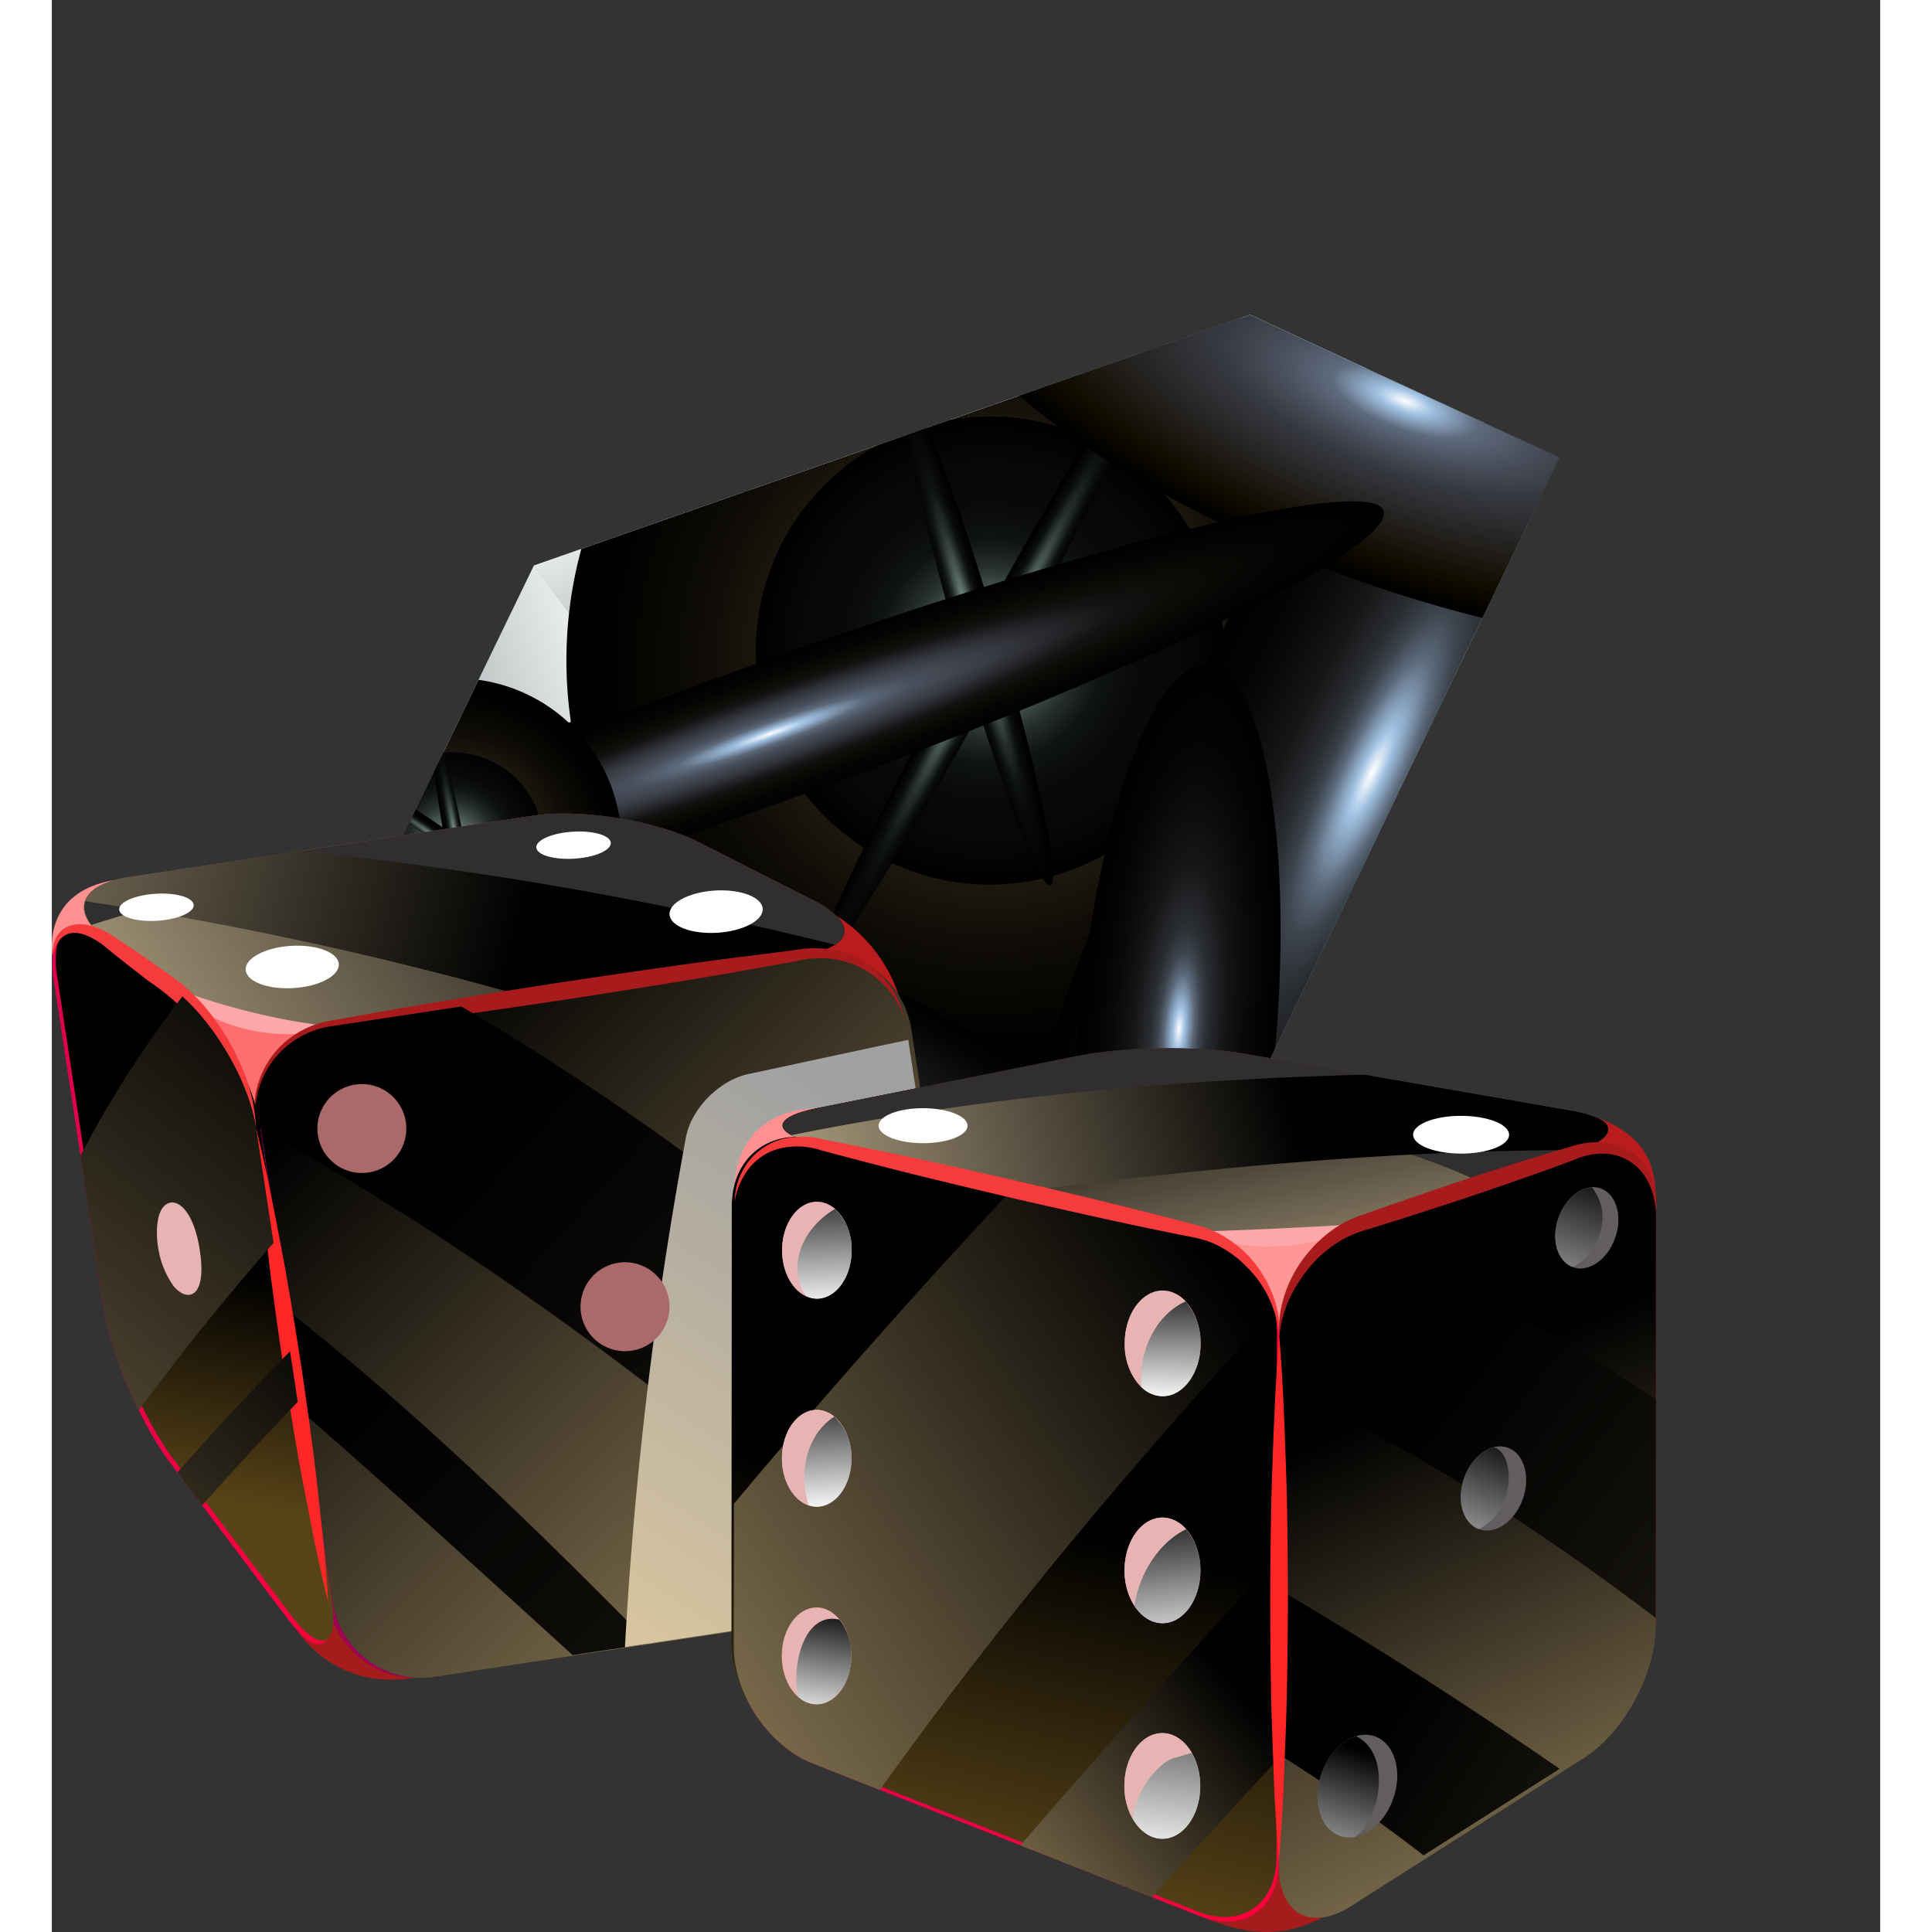 <svg width="75" height="75" xmlns="http://www.w3.org/2000/svg" xmlns:xlink="http://www.w3.org/1999/xlink" viewBox="0 0 392.373 414.618"><rect x="0" y="0" width="392.373" height="414.618" fill="#333333" stroke="none"/><defs><style>.cls-1{fill:none;}.cls-2{isolation:isolate;}.cls-3{clip-path:url(#clip-path);}.cls-4{fill:url(#linear-gradient);}.cls-5{fill:url(#linear-gradient-2);}.cls-6{fill:#afc1db;}.cls-7{fill:url(#linear-gradient-3);}.cls-8{fill:#dceff8;}.cls-9{fill:url(#linear-gradient-4);}.cls-10,.cls-14,.cls-48{mix-blend-mode:multiply;}.cls-10{fill:url(#linear-gradient-5);}.cls-11{fill:#fefefe;}.cls-12{fill:url(#linear-gradient-6);}.cls-13{fill:url(#linear-gradient-7);}.cls-14{fill:url(#linear-gradient-8);}.cls-15{fill:url(#linear-gradient-9);}.cls-16{fill:url(#linear-gradient-10);}.cls-17{fill:url(#linear-gradient-11);}.cls-18,.cls-19,.cls-20,.cls-21,.cls-22,.cls-23,.cls-24,.cls-25,.cls-26,.cls-27,.cls-28,.cls-29,.cls-30,.cls-31,.cls-32,.cls-33,.cls-39,.cls-40,.cls-42,.cls-44,.cls-46,.cls-47,.cls-50,.cls-53,.cls-54,.cls-60,.cls-61,.cls-62,.cls-63,.cls-64,.cls-66,.cls-67,.cls-68,.cls-69,.cls-70,.cls-71,.cls-72,.cls-73,.cls-74,.cls-75,.cls-76,.cls-77,.cls-78{mix-blend-mode:screen;}.cls-18{fill:url(#radial-gradient);}.cls-19{fill:url(#radial-gradient-2);}.cls-20{fill:url(#radial-gradient-3);}.cls-21{fill:url(#radial-gradient-4);}.cls-22{fill:url(#radial-gradient-5);}.cls-23{fill:url(#radial-gradient-6);}.cls-24{fill:url(#radial-gradient-7);}.cls-25{fill:url(#radial-gradient-8);}.cls-26{fill:url(#radial-gradient-9);}.cls-27{fill:url(#radial-gradient-10);}.cls-28{fill:url(#radial-gradient-11);}.cls-29{fill:url(#radial-gradient-12);}.cls-30{fill:url(#radial-gradient-13);}.cls-31{fill:url(#radial-gradient-14);}.cls-32{fill:url(#radial-gradient-15);}.cls-33{fill:url(#radial-gradient-16);}.cls-34{fill:#ba1c1d;}.cls-35{fill:#ff9191;}.cls-36{fill:#ff6e6e;}.cls-37{fill:#a61c1d;}.cls-38{fill:#ff5050;}.cls-39{fill:url(#linear-gradient-12);}.cls-40{fill:#302e2e;}.cls-41{fill:#ffa8a9;}.cls-42{fill:url(#linear-gradient-13);}.cls-43{fill:url(#linear-gradient-14);}.cls-44{fill:url(#linear-gradient-15);}.cls-45{fill:#a81b1c;}.cls-46{fill:url(#linear-gradient-16);}.cls-47{fill:url(#linear-gradient-17);}.cls-48{fill:url(#linear-gradient-18);}.cls-49{fill:url(#Áåçûìÿííûé_ãðàäèåíò_157);}.cls-50{fill:url(#linear-gradient-19);}.cls-51{fill:#ff2628;}.cls-52{fill:#f53b3c;}.cls-53{fill:url(#linear-gradient-20);}.cls-54{fill:url(#linear-gradient-21);}.cls-55{fill:#ab6a6a;}.cls-56{fill:#e8b3b3;}.cls-57{fill:#fff;}.cls-58{fill:#ff9696;}.cls-59{fill:url(#Áåçûìÿííûé_ãðàäèåíò_155);}.cls-60{fill:url(#linear-gradient-22);}.cls-61{fill:url(#linear-gradient-23);}.cls-62{fill:url(#linear-gradient-24);}.cls-63{fill:url(#linear-gradient-25);}.cls-64{fill:url(#linear-gradient-26);}.cls-65{fill:url(#Áåçûìÿííûé_ãðàäèåíò_157-2);}.cls-66{fill:url(#linear-gradient-27);}.cls-67{fill:url(#linear-gradient-28);}.cls-68{fill:url(#linear-gradient-29);}.cls-69{fill:url(#linear-gradient-30);}.cls-70{fill:url(#linear-gradient-31);}.cls-71{fill:url(#linear-gradient-32);}.cls-72{fill:#635e5e;}.cls-73{fill:url(#linear-gradient-33);}.cls-74{fill:url(#linear-gradient-34);}.cls-75{fill:url(#linear-gradient-35);}.cls-76{fill:url(#linear-gradient-36);}.cls-77{fill:url(#linear-gradient-37);}.cls-78{fill:url(#linear-gradient-38);}</style><clipPath id="clip-path" transform="translate(-294.166 -19.322)"><polygon class="cls-1" points="551.343 86.886 397.638 140.683 366.189 205.601 536.137 287.022 617.731 117.54 551.343 86.886"/></clipPath><linearGradient id="linear-gradient" x1="320.245" y1="334.127" x2="586.766" y2="334.127" gradientTransform="translate(-327.053 15.492) rotate(-19.294)" gradientUnits="userSpaceOnUse"><stop offset="0" stop-color="#899596"/><stop offset="1" stop-color="#fff"/></linearGradient><linearGradient id="linear-gradient-2" x1="453.752" y1="359.564" x2="586.766" y2="359.564" gradientTransform="translate(-327.053 15.492) rotate(-19.294)" gradientUnits="userSpaceOnUse"><stop offset="0" stop-color="#182d2e"/><stop offset="1" stop-color="#5d7089"/></linearGradient><linearGradient id="linear-gradient-3" x1="510.81" y1="245.283" x2="511.598" y2="293.254" gradientTransform="translate(-327.053 15.492) rotate(-19.294)" gradientUnits="userSpaceOnUse"><stop offset="0" stop-color="#abb4bd"/><stop offset="1" stop-color="#fff"/></linearGradient><linearGradient id="linear-gradient-4" x1="444.875" y1="349.937" x2="500.04" y2="362.597" gradientTransform="translate(-327.053 15.492) rotate(-19.294)" gradientUnits="userSpaceOnUse"><stop offset="0" stop-color="#485d6f"/><stop offset="0.137" stop-color="#687e8d"/><stop offset="0.297" stop-color="#8096a3"/><stop offset="0.698" stop-color="#a3bac3"/><stop offset="1" stop-color="#b1c9d0"/></linearGradient><linearGradient id="linear-gradient-5" x1="486.811" y1="292.259" x2="449.729" y2="417.068" gradientTransform="translate(-327.053 15.492) rotate(-19.294)" gradientUnits="userSpaceOnUse"><stop offset="0" stop-color="#a8acbe"/><stop offset="0.247" stop-color="#b9bccc"/><stop offset="0.385" stop-color="#cccddb"/><stop offset="1" stop-color="#faf7ff"/></linearGradient><linearGradient id="linear-gradient-6" x1="453.306" y1="421.761" x2="351.13" y2="289.921" gradientTransform="translate(-327.053 15.492) rotate(-19.294)" gradientUnits="userSpaceOnUse"><stop offset="0" stop-color="#c2ebed"/><stop offset="0.28" stop-color="#b7dce0"/><stop offset="0.555" stop-color="#abccd2"/><stop offset="0.797" stop-color="#9ab5bd"/><stop offset="1" stop-color="#7a8996"/></linearGradient><linearGradient id="linear-gradient-7" x1="459.57" y1="359.158" x2="399.971" y2="358.227" gradientTransform="translate(-327.053 15.492) rotate(-19.294)" gradientUnits="userSpaceOnUse"><stop offset="0" stop-color="#c2ebed"/><stop offset="1" stop-color="#7a8996"/></linearGradient><linearGradient id="linear-gradient-8" x1="431.511" y1="409.041" x2="419.772" y2="290.065" gradientTransform="translate(-327.053 15.492) rotate(-19.294)" gradientUnits="userSpaceOnUse"><stop offset="0" stop-color="#faf7ff"/><stop offset="0.308" stop-color="#eeecf5"/><stop offset="0.654" stop-color="#d5d7e0"/><stop offset="0.775" stop-color="#c9ccd6"/><stop offset="1" stop-color="#a7b0ba"/></linearGradient><linearGradient id="linear-gradient-9" x1="395.179" y1="262.855" x2="451.306" y2="298.302" gradientTransform="translate(-327.053 15.492) rotate(-19.294)" gradientUnits="userSpaceOnUse"><stop offset="0" stop-color="#fff"/><stop offset="1" stop-color="#d9dde1"/></linearGradient><linearGradient id="linear-gradient-10" x1="395.314" y1="229.265" x2="396.162" y2="285.429" gradientTransform="translate(-327.053 15.492) rotate(-19.294)" gradientUnits="userSpaceOnUse"><stop offset="0" stop-color="#fff"/><stop offset="1" stop-color="#899596"/></linearGradient><linearGradient id="linear-gradient-11" x1="320.245" y1="267.624" x2="386.88" y2="267.624" xlink:href="#linear-gradient"/><radialGradient id="radial-gradient" cx="656.303" cy="185.53" r="55.039" gradientTransform="matrix(0.136, 0.377, -2.391, 0.864, 846, -245.903)" gradientUnits="userSpaceOnUse"><stop offset="0" stop-color="#fff"/><stop offset="0.056" stop-color="#a1c2e3"/><stop offset="0.154" stop-color="#5c697a"/><stop offset="0.231" stop-color="#49505c"/><stop offset="0.374" stop-color="#363840"/><stop offset="0.56" stop-color="#131312"/><stop offset="0.654" stop-color="#0d0c09"/><stop offset="0.802" stop-color="#060503"/><stop offset="1"/></radialGradient><radialGradient id="radial-gradient-2" cx="228.971" cy="290.004" r="90.967" gradientTransform="translate(262.85 448.07) rotate(-102.673)" gradientUnits="userSpaceOnUse"><stop offset="0" stop-color="#fff"/><stop offset="0.06" stop-color="#bfb496"/><stop offset="0.165" stop-color="#81775d"/><stop offset="0.242" stop-color="#665c44"/><stop offset="0.374" stop-color="#3f3621"/><stop offset="0.516" stop-color="#1e190f"/><stop offset="0.659" stop-color="#100d08"/><stop offset="0.802" stop-color="#070603"/><stop offset="0.918"/></radialGradient><radialGradient id="radial-gradient-3" cx="379.476" cy="213.085" r="50.233" gradientTransform="matrix(0.999, -0.05, 0.05, 0.999, 105.894, -34.884)" gradientUnits="userSpaceOnUse"><stop offset="0" stop-color="#fff"/><stop offset="0.104" stop-color="#8caaa3"/><stop offset="0.236" stop-color="#4f605c"/><stop offset="0.357" stop-color="#27302e"/><stop offset="0.478" stop-color="#101313"/><stop offset="0.659" stop-color="#070808"/><stop offset="0.813" stop-color="#060707"/><stop offset="1"/></radialGradient><radialGradient id="radial-gradient-4" cx="225.144" cy="2028.322" r="55.048" gradientTransform="matrix(0.281, 0.96, -0.077, 0.022, 585.091, -104.935)" gradientUnits="userSpaceOnUse"><stop offset="0" stop-color="#fff"/><stop offset="0.056" stop-color="#8caaa3"/><stop offset="0.258" stop-color="#4f605c"/><stop offset="0.434" stop-color="#27302e"/><stop offset="0.599" stop-color="#101313"/><stop offset="0.753" stop-color="#070808"/><stop offset="0.813" stop-color="#060707"/><stop offset="1"/></radialGradient><radialGradient id="radial-gradient-5" cx="370.019" cy="2233.749" r="55.059" gradientTransform="matrix(-0.681, 1.246, -0.072, -0.039, 908.378, -214.247)" xlink:href="#radial-gradient-4"/><radialGradient id="radial-gradient-6" cx="498.626" cy="1670.129" r="47.078" gradientTransform="matrix(-1.363, 0.399, -0.031, -0.106, 1225.18, 139.706)" xlink:href="#radial-gradient-4"/><radialGradient id="radial-gradient-7" cx="866.974" cy="138.691" r="55.044" gradientTransform="matrix(0.689, 0.325, -1.414, 2.997, 176.212, -512.216)" gradientUnits="userSpaceOnUse"><stop offset="0" stop-color="#fff"/><stop offset="0.056" stop-color="#a1c2e3"/><stop offset="0.148" stop-color="#5c697a"/><stop offset="0.209" stop-color="#3d444d"/><stop offset="0.286" stop-color="#2a2d31"/><stop offset="0.451" stop-color="#161617"/><stop offset="0.544" stop-color="#101010"/><stop offset="0.648" stop-color="#0a0a09"/><stop offset="0.786" stop-color="#040403"/><stop offset="1"/></radialGradient><radialGradient id="radial-gradient-8" cx="1058.243" cy="170.034" r="14.649" gradientTransform="matrix(-0.518, 1.083, -8.489, -4.063, 2413.137, -231.282)" xlink:href="#radial-gradient-7"/><radialGradient id="radial-gradient-9" cx="991.18" cy="154.312" r="16.956" gradientTransform="matrix(-0.799, 2.164, -5.977, -2.208, 2298.791, -1698.827)" gradientUnits="userSpaceOnUse"><stop offset="0" stop-color="#fff"/><stop offset="0.056" stop-color="#a1c2e3"/><stop offset="0.154" stop-color="#5e6a7c"/><stop offset="0.275" stop-color="#474d59"/><stop offset="0.393" stop-color="#363840"/><stop offset="0.847" stop-color="#120c00"/><stop offset="1"/></radialGradient><radialGradient id="radial-gradient-10" cx="503.813" cy="203.813" r="55.035" gradientTransform="matrix(0.092, 0.255, -2.391, 0.864, 889.348, -127.795)" xlink:href="#radial-gradient"/><radialGradient id="radial-gradient-11" cx="1095.4" cy="128.254" r="9.174" gradientTransform="matrix(-2.299, -0.191, 0.71, -8.569, 2963.324, 1548.372)" xlink:href="#radial-gradient-7"/><radialGradient id="radial-gradient-12" cx="388.312" cy="500.933" r="35.55" gradientTransform="matrix(-0.993, 0.118, -0.118, -0.993, 825.615, 652.19)" xlink:href="#radial-gradient-2"/><radialGradient id="radial-gradient-13" cx="559.49" cy="19.778" r="19.63" gradientTransform="matrix(0.053, -0.999, 0.999, 0.053, 330.71, 758.051)" xlink:href="#radial-gradient-4"/><radialGradient id="radial-gradient-14" cx="81.953" cy="-753.661" r="21.516" gradientTransform="matrix(0.984, -0.181, 0.014, 0.078, 309.298, 275.182)" xlink:href="#radial-gradient-4"/><radialGradient id="radial-gradient-15" cx="187.395" cy="1557.458" r="21.524" gradientTransform="matrix(1.169, 0.806, -0.047, 0.068, 233.531, -56.025)" xlink:href="#radial-gradient-4"/><radialGradient id="radial-gradient-16" cx="341.884" cy="2975.93" r="18.39" gradientTransform="matrix(0.257, 1.396, -0.109, 0.02, 617.64, -336.024)" xlink:href="#radial-gradient-4"/><linearGradient id="linear-gradient-12" x1="315.97" y1="226.727" x2="438.736" y2="156.757" gradientTransform="translate(-15.251 49.667) rotate(-2.631)" gradientUnits="userSpaceOnUse"><stop offset="0" stop-color="#ad9e80"/><stop offset="1"/></linearGradient><linearGradient id="linear-gradient-13" x1="254.55" y1="145.061" x2="401.496" y2="189.589" xlink:href="#linear-gradient-12"/><linearGradient id="linear-gradient-14" x1="337.771" y1="301.631" x2="493.301" y2="301.631" gradientUnits="userSpaceOnUse"><stop offset="0" stop-color="#9d0057"/><stop offset="1" stop-color="#b2003b"/></linearGradient><linearGradient id="linear-gradient-15" x1="488.762" y1="348.058" x2="366.634" y2="212.572" gradientTransform="translate(-15.251 49.667) rotate(-2.631)" gradientUnits="userSpaceOnUse"><stop offset="0" stop-color="#9e8a62"/><stop offset="1"/></linearGradient><linearGradient id="linear-gradient-16" x1="560.409" y1="398.54" x2="389.933" y2="231.244" gradientTransform="translate(-15.251 49.667) rotate(-2.631)" gradientUnits="userSpaceOnUse"><stop offset="0" stop-color="#2b261b"/><stop offset="1"/></linearGradient><linearGradient id="linear-gradient-17" x1="520.92" y1="464.989" x2="358.722" y2="284.979" xlink:href="#linear-gradient-16"/><linearGradient id="linear-gradient-18" x1="367.734" y1="412.781" x2="490.187" y2="242.62" gradientTransform="translate(-15.251 49.667) rotate(-2.631)" gradientUnits="userSpaceOnUse"><stop offset="0" stop-color="#ffdf9e"/><stop offset="1" stop-color="#a1a1a1"/></linearGradient><linearGradient id="Áåçûìÿííûé_ãðàäèåíò_157" x1="294.27" y1="295.402" x2="353.836" y2="295.402" gradientUnits="userSpaceOnUse"><stop offset="0" stop-color="#de004c"/><stop offset="1" stop-color="#ff003b"/></linearGradient><linearGradient id="linear-gradient-19" x1="318.435" y1="304.86" x2="329.565" y2="256.516" gradientTransform="translate(-15.251 49.667) rotate(-2.631)" gradientUnits="userSpaceOnUse"><stop offset="0" stop-color="#594418"/><stop offset="1"/></linearGradient><linearGradient id="linear-gradient-20" x1="246.771" y1="395.132" x2="359.037" y2="267.917" xlink:href="#linear-gradient-15"/><linearGradient id="linear-gradient-21" x1="219.759" y1="360.35" x2="360.977" y2="198.457" xlink:href="#linear-gradient-15"/><linearGradient id="Áåçûìÿííûé_ãðàäèåíò_155" x1="557.487" y1="347.783" x2="638.436" y2="347.783" gradientUnits="userSpaceOnUse"><stop offset="0" stop-color="#b80057"/><stop offset="1" stop-color="#ce003b"/></linearGradient><linearGradient id="linear-gradient-22" x1="635.065" y1="418.499" x2="586.404" y2="297.324" xlink:href="#linear-gradient-15"/><linearGradient id="linear-gradient-23" x1="671.729" y1="356.209" x2="595.877" y2="292.522" gradientTransform="translate(-15.251 49.667) rotate(-2.631)" gradientUnits="userSpaceOnUse"><stop offset="0" stop-color="#1f1b13"/><stop offset="1"/></linearGradient><linearGradient id="linear-gradient-24" x1="627.572" y1="405.145" x2="576.052" y2="368.175" xlink:href="#linear-gradient-23"/><linearGradient id="linear-gradient-25" x1="552.016" y1="282.18" x2="541.521" y2="218.253" xlink:href="#linear-gradient-12"/><linearGradient id="linear-gradient-26" x1="457.002" y1="257.819" x2="565.462" y2="235.238" xlink:href="#linear-gradient-12"/><linearGradient id="Áåçûìÿííûé_ãðàäèåíò_157-2" x1="440.513" y1="348.017" x2="557.583" y2="348.017" xlink:href="#Áåçûìÿííûé_ãðàäèåíò_157"/><linearGradient id="linear-gradient-27" x1="478.923" y1="393.564" x2="500.63" y2="317.945" xlink:href="#linear-gradient-19"/><linearGradient id="linear-gradient-28" x1="484.01" y1="410.913" x2="550.166" y2="360.026" xlink:href="#linear-gradient-15"/><linearGradient id="linear-gradient-29" x1="396.613" y1="367.928" x2="551.821" y2="272.514" xlink:href="#linear-gradient-15"/><linearGradient id="linear-gradient-30" x1="536.495" y1="295.262" x2="538.086" y2="267.913" gradientTransform="translate(-15.251 49.667) rotate(-2.631)" gradientUnits="userSpaceOnUse"><stop offset="0" stop-color="#fff"/><stop offset="1"/></linearGradient><linearGradient id="linear-gradient-31" x1="535.046" y1="350.504" x2="532.82" y2="316.147" xlink:href="#linear-gradient-30"/><linearGradient id="linear-gradient-32" x1="529.533" y1="394.304" x2="537.801" y2="346.29" xlink:href="#linear-gradient-30"/><linearGradient id="linear-gradient-33" x1="561.183" y1="406.357" x2="573.904" y2="372.006" xlink:href="#linear-gradient-30"/><linearGradient id="linear-gradient-34" x1="613.303" y1="290.878" x2="631.107" y2="249.542" xlink:href="#linear-gradient-30"/><linearGradient id="linear-gradient-35" x1="591.468" y1="341.645" x2="608.644" y2="305.068" xlink:href="#linear-gradient-30"/><linearGradient id="linear-gradient-36" x1="463.759" y1="272.188" x2="463.759" y2="242.917" xlink:href="#linear-gradient-30"/><linearGradient id="linear-gradient-37" x1="462.509" y1="315.423" x2="462.191" y2="286.8" xlink:href="#linear-gradient-30"/><linearGradient id="linear-gradient-38" x1="456.969" y1="361.015" x2="462.382" y2="335.553" xlink:href="#linear-gradient-30"/></defs><g class="cls-2"><g id="layer1"><g class="cls-3"><polygon class="cls-4" points="257.177 67.563 103.472 121.361 72.023 186.279 241.492 267.856 241.161 266.905 241.972 267.699 323.565 98.218 257.177 67.563"/><polygon class="cls-5" points="323.565 98.218 241.972 267.699 260.444 120.307 323.565 98.218"/><polygon class="cls-6" points="323.565 98.218 260.444 120.307 257.177 67.563 323.565 98.218"/><polygon class="cls-7" points="257.177 67.563 260.444 120.307 213.042 83.548 213.352 82.904 257.177 67.563"/><polygon class="cls-8" points="213.042 83.548 260.444 120.307 197.794 142.239 197.558 142.332 213.042 83.548"/><polygon class="cls-9" points="260.444 120.307 241.972 267.699 241.161 266.905 197.558 142.332 197.794 142.239 260.444 120.307"/><polygon class="cls-10" points="260.444 120.307 241.972 267.699 241.161 266.905 197.558 142.332 197.794 142.239 260.444 120.307"/><polygon class="cls-11" points="213.042 83.548 197.558 142.332 149.255 106.06 149.65 105.207 212.427 83.222 213.042 83.548"/><polygon class="cls-12" points="241.161 266.905 241.492 267.856 72.023 186.279 134.909 164.251 241.161 266.905"/><polygon class="cls-13" points="197.558 142.332 241.161 266.905 134.909 164.251 197.558 142.332"/><polygon class="cls-14" points="197.558 142.332 241.161 266.905 134.909 164.251 197.558 142.332"/><polygon class="cls-15" points="149.255 106.06 197.558 142.332 134.909 164.251 149.255 106.06"/><polygon class="cls-16" points="148.408 105.636 149.255 106.06 134.909 164.251 103.472 121.361 148.408 105.636"/><polygon class="cls-17" points="103.472 121.361 134.909 164.251 72.023 186.279 103.472 121.361"/><path class="cls-18" d="M499.201,182.394c-72.707,26.275-134.972,38.261-139.087,26.818-4.115-11.459,51.434-42.042,124.139-68.304,72.676-26.248,134.893-38.242,139.077-26.81C627.431,125.557,571.884,156.127,499.201,182.394Z" transform="translate(-294.166 -19.322)"/><path class="cls-19" d="M475.613,72.282a90.972,90.972,0,1,1-68.796,108.729A90.988,90.988,0,0,1,475.613,72.282Z" transform="translate(-294.166 -19.322)"/><path class="cls-20" d="M545.659,156.424a50.229,50.229,0,1,1-52.672-47.653A50.197,50.197,0,0,1,545.659,156.424Z" transform="translate(-294.166 -19.322)"/><path class="cls-21" d="M508.49,209.379c-2.334.683-11.151-22.425-19.699-51.578-8.537-29.16-13.573-53.369-11.26-54.039,2.334-.697,11.152,22.404,19.694,51.562C505.758,184.497,510.805,208.693,508.49,209.379Z" transform="translate(-294.166 -19.322)"/><path class="cls-22" d="M458.004,227.491c-2.191-1.203,12.832-32.867,33.519-70.715,20.695-37.877,39.276-67.596,41.464-66.39,2.178,1.198-12.824,32.861-33.535,70.725C478.755,198.963,460.206,228.686,458.004,227.491Z" transform="translate(-294.166 -19.322)"/><path class="cls-23" d="M429.453,179.917c-.797-2.777,27.279-13.444,62.732-23.819,35.439-10.391,64.824-16.562,65.657-13.78.797,2.753-27.29,13.422-62.742,23.797C459.676,176.496,430.275,182.682,429.453,179.917Z" transform="translate(-294.166 -19.322)"/><path class="cls-24" d="M615.036,203.139C572.038,294.26,520.203,360.06,499.296,350.159c-20.915-9.888-3.068-91.738,39.939-182.859C582.236,76.229,634.036,10.461,654.977,20.296,675.897,30.215,658.043,112.026,615.036,203.139Z" transform="translate(-294.166 -19.322)"/><path class="cls-25" d="M413.601,239.859c-68.693-32.88-120.957-66.619-116.733-75.373,4.191-8.749,63.267,10.789,131.957,43.658,68.672,32.878,120.896,66.616,116.736,75.389C541.343,292.287,482.303,272.757,413.601,239.859Z" transform="translate(-294.166 -19.322)"/><path class="cls-26" d="M570.724,142.538c-55.992-20.684-95.275-53.88-87.785-74.117,7.495-20.253,58.932-19.953,114.921.723,55.952,20.684,95.222,53.835,87.772,74.117C678.12,163.516,626.707,163.206,570.724,142.538Z" transform="translate(-294.166 -19.322)"/><path class="cls-27" d="M453.42,190.493c-72.707,26.275-133.865,41.279-136.639,33.535-2.787-7.734,53.856-35.305,126.558-61.561,72.673-26.265,133.796-41.258,136.642-33.54C582.747,136.677,526.114,164.224,453.42,190.493Z" transform="translate(-294.166 -19.322)"/><path class="cls-28" d="M514.687,238.888c3.601-43.409,15.966-77.812,27.608-76.843,11.639.975,18.192,36.942,14.583,80.353-3.6,43.409-15.95,77.794-27.613,76.851C517.62,318.265,511.091,282.303,514.687,238.888Z" transform="translate(-294.166 -19.322)"/><path class="cls-29" d="M345.576,204.644a35.557,35.557,0,1,1,39.498,31.11A35.571,35.571,0,0,1,345.576,204.644Z" transform="translate(-294.166 -19.322)"/><path class="cls-30" d="M381.108,180.788a19.63,19.63,0,1,1-20.653,18.557A19.623,19.623,0,0,1,381.108,180.788Z" transform="translate(-294.166 -19.322)"/><path class="cls-31" d="M400.197,197.369c.159.933-9.167,3.436-20.841,5.588-11.687,2.154-21.299,3.129-21.464,2.199-.183-.929,9.154-3.428,20.833-5.572C390.41,197.419,400.02,196.433,400.197,197.369Z" transform="translate(-294.166 -19.322)"/><path class="cls-32" d="M405.211,217.722c-.57.792-12.262-6.319-26.156-15.863-13.875-9.589-24.688-17.993-24.147-18.795.565-.79,12.276,6.308,26.153,15.878C394.951,208.504,405.756,216.916,405.211,217.722Z" transform="translate(-294.166 -19.322)"/><path class="cls-33" d="M385.564,226.908c-1.105.196-4.128-11.149-6.74-25.348-2.62-14.19-3.834-25.853-2.724-26.07,1.116-.207,4.133,11.144,6.735,25.35C385.461,215.028,386.674,226.706,385.564,226.908Z" transform="translate(-294.166 -19.322)"/></g><path class="cls-34" d="M462.519,215.828a32.27,32.27,0,0,1,14.642,22.17l-.04.004a18.985,18.985,0,0,0-21.262-13.902C463.94,222.868,466.245,219.505,462.519,215.828Z" transform="translate(-294.166 -19.322)"/><path class="cls-35" d="M307.645,208.225c-7.862,2.115-8.906,7.408-1.952,12.567-6.32-3.977-10.744-2.382-11.364,3.703-.242-1.395-1.831-13.822,13.31-16.314Z" transform="translate(-294.166 -19.322)"/><path class="cls-36" d="M353.991,239.586a19.059,19.059,0,0,0-15.999,21.731c-1.589-10.452-9.745-23.957-18.219-30.195C328.247,237.36,343.572,241.169,353.991,239.586Z" transform="translate(-294.166 -19.322)"/><path class="cls-37" d="M372.152,379.382c-16.531,2.707-24.361-8.643-25.367-10.195,5.21,5.579,8.104,3.282,6.696-5.995A19.045,19.045,0,0,0,372.152,379.382Z" transform="translate(-294.166 -19.322)"/><path class="cls-38" d="M462.519,215.828c3.726,3.677,1.421,7.04-6.66,8.272L353.991,239.586c-10.419,1.583-25.744-2.226-34.218-8.464l-12.643-9.27-.093-.109c-.397-.325-.816-.567-1.207-.855-.043-.031-.079-.026-.136-.096-6.954-5.159-5.91-10.452,1.952-12.567a16.611,16.611,0,0,1,2.881-.631L397.3,194.4c10.417-1.585,26.476.99,35.891,5.732l24.509,12.451a18.963,18.963,0,0,1,4.682,3.148S462.429,215.764,462.519,215.828Z" transform="translate(-294.166 -19.322)"/><path class="cls-39" d="M462.519,215.828c3.726,3.677,1.421,7.04-6.66,8.272L353.991,239.586c-10.419,1.583-25.744-2.226-34.218-8.464l-12.643-9.27-.093-.109c-.397-.325-.816-.567-1.207-.855-.043-.031-.079-.026-.136-.096-6.954-5.159-5.91-10.452,1.952-12.567a16.611,16.611,0,0,1,2.881-.631L397.3,194.4c10.417-1.585,26.476.99,35.891,5.732l24.509,12.451a18.963,18.963,0,0,1,4.682,3.148S462.429,215.764,462.519,215.828Z" transform="translate(-294.166 -19.322)"/><path class="cls-40" d="M462.519,215.828c-.09-.064-.136-.098-.136-.098a18.963,18.963,0,0,0-4.682-3.148l-24.509-12.451c-9.415-4.742-25.474-7.317-35.891-5.732l-86.775,13.194a16.611,16.611,0,0,0-2.881.631c-6.346,1.708-8.167,5.494-4.996,9.604,46.297-15.117,99.737-14.241,139.287,8.391l13.924-2.12C463.94,222.868,466.245,219.505,462.519,215.828Z" transform="translate(-294.166 -19.322)"/><path class="cls-41" d="M353.991,239.586a23.613,23.613,0,0,1-9.095,1.662,37.879,37.879,0,0,1-17.849-4.408,23.65,23.65,0,0,1-7.274-5.718,133.176,133.176,0,0,0,16.845,5.312A128.658,128.658,0,0,0,353.991,239.586Z" transform="translate(-294.166 -19.322)"/><path class="cls-42" d="M455.859,224.1a16.82,16.82,0,0,0,6.346-2.029,823.648,823.648,0,0,0-114.656-20.112l-37.023,5.634a16.611,16.611,0,0,0-2.881.631c-3.532.945-5.597,2.558-6.28,4.492A773.563,773.563,0,0,1,395.859,233.217Z" transform="translate(-294.166 -19.322)"/><path class="cls-43" d="M477.601,240.095l15.481,101.869A19.094,19.094,0,0,1,477.085,363.7L375.211,379.184a14.025,14.025,0,0,1-2.904.176c-.043.004-.116.016-.155.022a19.045,19.045,0,0,1-18.671-16.19L337.992,261.317a19.059,19.059,0,0,1,15.999-21.731l101.868-15.486A18.985,18.985,0,0,1,477.121,238.002,13.516,13.516,0,0,1,477.601,240.095Z" transform="translate(-294.166 -19.322)"/><path class="cls-44" d="M478.601,240.095l15.481,101.869A19.094,19.094,0,0,1,478.085,363.7L376.211,379.184a14.025,14.025,0,0,1-2.904.176c-.043.004-.116.016-.155.022a19.045,19.045,0,0,1-18.671-16.19L338.992,261.317a19.059,19.059,0,0,1,15.999-21.731l101.868-15.486a18.985,18.985,0,0,1,21.262,13.902A13.516,13.516,0,0,1,478.601,240.095Z" transform="translate(-294.166 -19.322)"/><path class="cls-45" d="M337.992,261.317a19.294,19.294,0,0,1,6.459-18.58,20.106,20.106,0,0,1,9.534-4.37l9.898-1.768c13.202-2.356,26.442-4.423,39.689-6.481,13.258-1.973,26.519-3.941,39.821-5.61l9.977-1.252a22.913,22.913,0,0,1,10.38.324A19.22,19.22,0,0,1,477.121,238.002a18.832,18.832,0,0,0-13.838-12.613,21.13,21.13,0,0,0-9.545.245l-9.903,1.777c-13.201,2.352-26.445,4.417-39.692,6.472-13.257,1.966-26.516,3.937-39.821,5.607l-9.983,1.253a18.1,18.1,0,0,0-8.731,3.458A18.886,18.886,0,0,0,337.992,261.317Z" transform="translate(-294.166 -19.322)"/><path class="cls-46" d="M489.163,316.217A582.728,582.728,0,0,0,382.056,235.319l-28.065,4.266a19.044,19.044,0,0,0-16.018,21.44c50.965,28.164,97.1,63.658,140.575,102.3a19.038,19.038,0,0,0,14.535-21.363Z" transform="translate(-294.166 -19.322)"/><path class="cls-47" d="M343.843,299.815l3.327,21.894c19.901,17.262,39.266,35.108,58.764,52.805l16.489-2.505C397.35,346.551,371.72,321.657,343.843,299.815Z" transform="translate(-294.166 -19.322)"/><path class="cls-48" d="M477.961,242.485c-11.477,2.399-22.882,4.899-34.273,7.323-6.185,1.312-12.259,7.35-13.435,13.562a861.057,861.057,0,0,0-13.093,109.439L477.085,363.7a19.094,19.094,0,0,0,15.997-21.737Z" transform="translate(-294.166 -19.322)"/><path class="cls-49" d="M319.773,231.122c8.474,6.238,16.63,19.743,18.219,30.195l15.49,101.876c1.408,9.277-1.486,11.573-6.696,5.995l-.006-.037c-.604-.681-1.255-1.43-1.942-2.331l-25.332-33.63c-6.345-8.417-12.789-23.648-14.373-34.067l-10.609-69.798a18.903,18.903,0,0,1-.178-4.72s-.007-.04-.017-.11c.619-6.085,5.044-7.679,11.364-3.703.058.07.093.065.136.096.435.317.868.64,1.301.964Z" transform="translate(-294.166 -19.322)"/><path class="cls-50" d="M320.523,230.372c8.474,6.238,16.63,19.743,18.219,30.195L354.231,362.443c1.408,9.277-1.486,11.573-6.696,5.995l-.006-.037c-.604-.681-1.255-1.43-1.942-2.331l-25.332-33.63c-6.345-8.417-12.789-23.648-14.373-34.067L295.274,228.575a18.903,18.903,0,0,1-.178-4.72s-.007-.04-.017-.11c.619-6.085,5.044-7.679,11.364-3.703.058.07.093.065.136.096.435.317.868.64,1.301.964Z" transform="translate(-294.166 -19.322)"/><path class="cls-51" d="M337.992,261.317c2.069,8.374,3.719,16.803,5.316,25.249,1.635,8.438,2.968,16.917,4.312,25.398,1.242,8.504,2.487,16.995,3.438,25.533l1.41,12.82c.33,4.297.796,8.563,1.014,12.877-1.076-4.184-1.906-8.4-2.867-12.592l-2.462-12.653c-1.634-8.444-2.966-16.922-4.305-25.405-1.248-8.5-2.485-16.993-3.426-25.538C339.431,278.47,338.504,269.927,337.992,261.317Z" transform="translate(-294.166 -19.322)"/><path class="cls-52" d="M294.329,224.495a8.065,8.065,0,0,1,.723-3.881,5.21,5.21,0,0,1,3.277-2.71,7.776,7.776,0,0,1,4.297.119,17.03,17.03,0,0,1,3.806,1.592l.297.169.088.182a1.196,1.196,0,0,0-.352-.315l.231.135.168.115.348.234.703.462,1.392.921,2.769,1.87c1.83,1.266,3.691,2.502,5.488,3.822,1.797,1.338,3.615,2.464,5.466,4.106a43.566,43.566,0,0,1,4.8,5.054,52.169,52.169,0,0,1,7.026,11.765,37.121,37.121,0,0,1,3.136,13.183,54.693,54.693,0,0,0-5.428-12.031,68.882,68.882,0,0,0-7.541-10.571,49.991,49.991,0,0,0-9.644-8.53c-1.794-1.316-3.539-2.718-5.295-4.081l-2.621-2.077-1.295-1.054-.642-.534-.331-.268-.161-.132c-.05-.043-.026-.016.047.033a2.251,2.251,0,0,1-.5-.457l.373.354c-1.943-1.331-4.126-2.596-6.304-2.428a3.895,3.895,0,0,0-2.82,1.553A9.72,9.72,0,0,0,294.329,224.495Z" transform="translate(-294.166 -19.322)"/><path class="cls-53" d="M346.942,320.171l-1.654-10.859q-12.458,12.643-24.17,26.017l5.303,7.039Q336.469,331.055,346.942,320.171Z" transform="translate(-294.166 -19.322)"/><path class="cls-54" d="M312.843,321.949c9.155-12.352,18.787-24.367,28.911-35.88l-3.763-24.753c-1.438-9.449-8.246-21.341-15.801-28.159a228.125,228.125,0,0,0-21.884,34.218l4.827,31.747C306.146,305.781,309.152,314.393,312.843,321.949Z" transform="translate(-294.166 -19.322)"/><path class="cls-55" d="M370.131,260.082a9.538,9.538,0,1,1-10.862-7.999A9.532,9.532,0,0,1,370.131,260.082Z" transform="translate(-294.166 -19.322)"/><path class="cls-56" d="M325.984,288.037c1.433,10.076-2.882,10.833-5.784,7.156a19.212,19.212,0,0,1-3.175-7.869c-.493-2.804-.436-6.115.489-8.062C319.351,275.389,324.421,277.116,325.984,288.037Z" transform="translate(-294.166 -19.322)"/><path class="cls-55" d="M426.609,298.312a9.543,9.543,0,1,1-10.869-7.995A9.55,9.55,0,0,1,426.609,298.312Z" transform="translate(-294.166 -19.322)"/><path class="cls-55" d="M477.831,339.421a9.539,9.539,0,1,1-10.863-8.005A9.531,9.531,0,0,1,477.831,339.421Z" transform="translate(-294.166 -19.322)"/><path class="cls-57" d="M355.759,226.218c.154,2.497-4.189,4.809-9.717,5.15-5.525.348-10.122-1.404-10.274-3.904-.161-2.503,4.19-4.807,9.709-5.153C350.999,221.969,355.608,223.712,355.759,226.218Z" transform="translate(-294.166 -19.322)"/><path class="cls-57" d="M446.728,214.34c.155,2.497-4.192,4.816-9.72,5.157-5.521.343-10.123-1.401-10.28-3.907-.152-2.504,4.192-4.809,9.709-5.151C441.97,210.098,446.569,211.837,446.728,214.34Z" transform="translate(-294.166 -19.322)"/><path class="cls-57" d="M414.119,200.202c.103,1.593-3.393,3.121-7.813,3.396-4.413.277-8.071-.797-8.17-2.402-.098-1.596,3.399-3.114,7.809-3.389C410.365,197.529,414.028,198.599,414.119,200.202Z" transform="translate(-294.166 -19.322)"/><path class="cls-57" d="M324.609,213.53c.105,1.593-3.396,3.115-7.822,3.393-4.41.275-8.062-.802-8.166-2.401-.102-1.595,3.395-3.118,7.814-3.393C320.848,210.849,324.507,211.929,324.609,213.53Z" transform="translate(-294.166 -19.322)"/><path class="cls-37" d="M557.487,418.853c-.007,9.54,6.056,13.512,13.849,9.47-10.314,6.407-17.678,7.582-30.724,2.234C549.917,434.226,557.481,429,557.487,418.853Z" transform="translate(-294.166 -19.322)"/><path class="cls-34" d="M625.555,259.072c12.892,4.705,12.884,12.95,12.881,20.125.004-10.15-7.7-15.805-17.166-12.649C628.753,264.036,630.171,261.063,625.555,259.072Z" transform="translate(-294.166 -19.322)"/><path class="cls-35" d="M458.27,264.739c-9.154-2.067-16.716,3.426-17.568,12.508l-.11-.007c-.558-14.426,7.804-19.722,17.761-20.095C448.587,259.077,448.504,262.514,458.27,264.739Z" transform="translate(-294.166 -19.322)"/><path class="cls-58" d="M574.773,282.008c-9.465,3.159-17.183,13.951-17.19,24.109.007-10.158-7.886-20.192-17.657-22.462C549.697,285.925,565.308,285.167,574.773,282.008Z" transform="translate(-294.166 -19.322)"/><path class="cls-59" d="M571.336,428.322c-7.793,4.043-13.856.07-13.849-9.47l.096-112.736c.007-10.158,7.726-20.95,17.19-24.109l46.497-15.46c9.466-3.156,17.171,2.498,17.166,12.649l-.075,88.239c-.004,10.148-6.891,22.741-15.366,28.151l-50.172,31.899A14.27,14.27,0,0,1,571.336,428.322Z" transform="translate(-294.166 -19.322)"/><path class="cls-60" d="M571.336,429.322c-7.793,4.043-13.856.07-13.849-9.47l.096-112.736c.007-10.158,7.726-20.95,17.19-24.109l46.497-15.46c9.466-3.156,17.171,2.498,17.166,12.649l-.075,88.239c-.004,10.148-6.891,22.741-15.366,28.151l-50.172,31.899A14.268,14.268,0,0,1,571.336,429.322Z" transform="translate(-294.166 -19.322)"/><path class="cls-61" d="M574.709,282.038c-9.435,3.188-17.119,13.945-17.126,24.079l-.009,10.378c28.596,13.548,55.333,30.67,80.789,50.033l.039-46.975C617.65,306.246,596.246,294.03,574.709,282.038Z" transform="translate(-294.166 -19.322)"/><path class="cls-62" d="M557.504,395.797c10.674,6.752,21.106,13.998,31.049,21.688l29.201-18.567c-19.682-13.571-39.756-26.529-60.219-38.45Z" transform="translate(-294.166 -19.322)"/><path class="cls-38" d="M625.555,259.072c4.616,1.99,3.198,4.963-4.285,7.476L574.773,282.008c-9.465,3.159-25.076,3.917-34.847,1.646L458.27,264.739c-9.766-2.225-9.683-5.662.083-7.594l56.188-11.252c9.812-1.935,25.725-2.153,35.57-.427l70.522,12.267c.799.155,1.522.314,2.171.459.49.155.952.265,1.405.42C624.673,258.77,625.126,258.922,625.555,259.072Z" transform="translate(-294.166 -19.322)"/><path class="cls-63" d="M625.555,259.072c4.616,1.99,3.198,4.963-4.285,7.476L574.773,282.008c-9.465,3.159-25.076,3.917-34.847,1.646L458.27,264.739c-9.766-2.225-9.683-5.662.083-7.594l56.188-11.252c9.812-1.935,25.725-2.153,35.57-.427l70.522,12.267c.799.155,1.522.314,2.171.459.49.155.952.265,1.405.42C624.673,258.77,625.126,258.922,625.555,259.072Z" transform="translate(-294.166 -19.322)"/><path class="cls-40" d="M625.555,259.072c-.429-.151-.882-.303-1.345-.461-.453-.155-.915-.265-1.405-.42-.65-.145-1.372-.304-2.171-.459l-70.522-12.267c-9.845-1.725-25.758-1.507-35.57.427l-56.188,11.252c-9.766,1.932-9.849,5.369-.083,7.594l6.259,1.448c45.041-11.781,97.51-11.533,136.655,7.042l20.086-6.68C628.753,264.036,630.171,261.063,625.555,259.072Z" transform="translate(-294.166 -19.322)"/><path class="cls-64" d="M625.555,259.072c-.429-.151-.882-.303-1.345-.461-.453-.155-.915-.265-1.405-.42-.65-.145-1.372-.304-2.171-.459l-44.658-7.767c-41.554,1.05-82.831,4.833-123.097,12.97a22.891,22.891,0,0,0,5.392,1.803l44.252,10.252c39.551-5.015,79.805-8.897,119.828-8.857C628.82,263.719,629.92,260.954,625.555,259.072Z" transform="translate(-294.166 -19.322)"/><path class="cls-65" d="M557.583,306.117l-.096,112.736c-.006,10.148-7.569,15.374-16.875,11.704L457.365,397.737c-9.307-3.668-16.861-14.857-16.852-25.005l.079-93.694a14.168,14.168,0,0,1,.11-1.791c.852-9.082,8.414-14.575,17.568-12.508L539.926,283.654C549.697,285.925,557.59,295.959,557.583,306.117Z" transform="translate(-294.166 -19.322)"/><path class="cls-66" d="M557.083,305.117l-.096,112.736c-.006,10.148-7.569,15.374-16.875,11.704l-83.247-32.819c-9.307-3.668-16.861-14.857-16.852-25.005l.079-93.694a14.169,14.169,0,0,1,.11-1.791c.852-9.082,8.414-14.575,17.568-12.508l81.656,18.916C549.197,284.925,557.09,294.959,557.083,305.117Z" transform="translate(-294.166 -19.322)"/><path class="cls-67" d="M557.504,396.602l.036-43.264q-28.307,30.441-55.513,62.008l28.23,11.126Q543.758,411.461,557.504,396.602Z" transform="translate(-294.166 -19.322)"/><path class="cls-68" d="M457.365,397.737l14.49,5.716c25.767-36.075,54.618-70.46,84.816-103.113-2.27-7.939-8.854-14.859-16.745-16.686l-39.61-9.17q-30.738,32.874-59.776,67.55l-.027,30.697C440.504,382.88,448.058,394.069,457.365,397.737Z" transform="translate(-294.166 -19.322)"/><path class="cls-56" d="M540.701,307.634c-.004,6.261-3.657,11.331-8.147,11.323-4.503-.003-8.141-5.081-8.14-11.335.003-6.258,3.66-11.331,8.16-11.328C537.067,296.296,540.712,301.378,540.701,307.634Z" transform="translate(-294.166 -19.322)"/><path class="cls-56" d="M532.573,296.294c-4.5-.003-8.157,5.07-8.16,11.328a12.97,12.97,0,0,0,3.594,9.405c-.736-7.968,3.32-15.675,9.462-18.391A6.765,6.765,0,0,0,532.573,296.294Z" transform="translate(-294.166 -19.322)"/><path class="cls-69" d="M528.007,317.027a6.587,6.587,0,0,0,4.546,1.93c4.49.007,8.143-5.062,8.147-11.323a13.15,13.15,0,0,0-3.231-8.998C531.327,301.353,527.272,309.059,528.007,317.027Z" transform="translate(-294.166 -19.322)"/><path class="cls-57" d="M596.593,266.89c-5.68-.006-10.288-1.823-10.291-4.058.003-2.236,4.614-4.051,10.303-4.046,5.683.003,10.293,1.823,10.295,4.064C606.9,265.088,602.285,266.895,596.593,266.89Z" transform="translate(-294.166 -19.322)"/><path class="cls-57" d="M481.127,264.654c-5.268.001-9.54-1.688-9.534-3.762-.001-2.075,4.274-3.759,9.541-3.747,5.275.006,9.547,1.692,9.545,3.765C490.679,262.983,486.404,264.661,481.127,264.654Z" transform="translate(-294.166 -19.322)"/><path class="cls-56" d="M540.662,356.34c-.004,6.261-3.655,11.338-8.146,11.33-4.509-.003-8.151-5.081-8.143-11.341.01-6.261,3.651-11.332,8.159-11.329C537.025,345.008,540.667,350.083,540.662,356.34Z" transform="translate(-294.166 -19.322)"/><path class="cls-70" d="M526.471,363.868c1.487,2.316,3.627,3.802,6.045,3.802,4.49.009,8.141-5.068,8.146-11.33a13.276,13.276,0,0,0-3.098-8.847C532.457,349.9,527.709,356.107,526.471,363.868Z" transform="translate(-294.166 -19.322)"/><path class="cls-56" d="M532.532,344.999c-4.507-.003-8.149,5.068-8.159,11.329a13.962,13.962,0,0,0,2.098,7.539c1.238-7.761,5.986-13.968,11.093-16.375A6.854,6.854,0,0,0,532.532,344.999Z" transform="translate(-294.166 -19.322)"/><path class="cls-56" d="M540.624,402.6c-.004,6.259-3.654,11.334-8.147,11.33-4.499-.006-8.147-5.085-8.137-11.348.001-6.254,3.651-11.328,8.154-11.322C536.988,391.265,540.623,396.339,540.624,402.6Z" transform="translate(-294.166 -19.322)"/><path class="cls-71" d="M526.139,409.627c1.496,2.602,3.761,4.297,6.339,4.302,4.493.004,8.143-5.071,8.147-11.33a14.093,14.093,0,0,0-1.844-7.11c-1.023.264-2.09.584-3.197.98C532.935,396.587,526.883,402.388,526.139,409.627Z" transform="translate(-294.166 -19.322)"/><path class="cls-56" d="M532.494,391.259c-4.503-.006-8.153,5.068-8.154,11.322a14.16,14.16,0,0,0,1.798,7.046c.744-7.239,6.796-13.04,9.445-13.158,1.107-.396,2.174-.715,3.197-.98C537.287,392.93,535.044,391.259,532.494,391.259Z" transform="translate(-294.166 -19.322)"/><path class="cls-72" d="M581.995,405.468c-2.121,5.884-7.259,9.375-11.479,7.806-4.228-1.577-5.936-7.615-3.809-13.495,2.12-5.877,7.254-9.363,11.48-7.797C582.41,393.559,584.114,399.596,581.995,405.468Z" transform="translate(-294.166 -19.322)"/><path class="cls-73" d="M574.122,391.948c-3.053.906-5.949,3.777-7.415,7.832-2.127,5.88-.419,11.917,3.809,13.495a6.144,6.144,0,0,0,3.197.271C579.131,410.321,581.977,395.838,574.122,391.948Z" transform="translate(-294.166 -19.322)"/><path class="cls-72" d="M629.643,285.067c-1.676,4.662-5.748,7.421-9.097,6.181-3.349-1.248-4.698-6.036-3.019-10.686,1.682-4.657,5.754-7.422,9.099-6.174C629.972,275.631,631.323,280.418,629.643,285.067Z" transform="translate(-294.166 -19.322)"/><path class="cls-74" d="M624.686,274.138c-2.852.15-5.788,2.64-7.158,6.425-1.659,4.602-.352,9.317,2.918,10.625C623.923,290.25,630.392,281.436,624.686,274.138Z" transform="translate(-294.166 -19.322)"/><path class="cls-72" d="M609.823,341.092c-1.737,4.82-5.947,7.678-9.411,6.396-3.466-1.298-4.869-6.246-3.132-11.067,1.741-4.82,5.966-7.682,9.423-6.393C610.165,331.317,611.559,336.267,609.823,341.092Z" transform="translate(-294.166 -19.322)"/><path class="cls-75" d="M603.558,329.947c-2.566.671-5.046,3.063-6.279,6.474-1.737,4.821-.334,9.769,3.132,11.067.004-.007.007-.007.014-.007C608.925,343.026,607.871,330.66,603.558,329.947Z" transform="translate(-294.166 -19.322)"/><path class="cls-56" d="M465.815,287.634c-.003,5.745-3.349,10.386-7.472,10.389-4.124-.007-7.463-4.658-7.456-10.397.01-5.738,3.354-10.387,7.469-10.383C462.486,277.244,465.822,281.9,465.815,287.634Z" transform="translate(-294.166 -19.322)"/><path class="cls-76" d="M455.929,297.41a5.673,5.673,0,0,0,2.413.612c4.123-.003,7.469-4.644,7.472-10.389a11.623,11.623,0,0,0-3.608-8.866C455.802,282.474,451.631,290.42,455.929,297.41Z" transform="translate(-294.166 -19.322)"/><path class="cls-56" d="M450.887,287.625c-.006,4.553,2.108,8.379,5.042,9.785-4.298-6.99-.128-14.936,6.277-18.642a5.96,5.96,0,0,0-3.851-1.526C454.241,277.238,450.897,281.887,450.887,287.625Z" transform="translate(-294.166 -19.322)"/><path class="cls-56" d="M465.783,332.285c-.007,5.738-3.354,10.386-7.479,10.383-4.114-.001-7.457-4.655-7.455-10.397.007-5.732,3.351-10.387,7.474-10.377C462.449,321.892,465.784,326.551,465.783,332.285Z" transform="translate(-294.166 -19.322)"/><path class="cls-77" d="M456.565,342.358a5.51,5.51,0,0,0,1.74.31c4.124.003,7.472-4.645,7.479-10.383a11.528,11.528,0,0,0-3.736-8.954C456.688,326.803,454.105,334.503,456.565,342.358Z" transform="translate(-294.166 -19.322)"/><path class="cls-56" d="M450.85,332.27c-.003,4.905,2.444,8.983,5.715,10.088-2.459-7.855.123-15.554,5.483-19.028a5.844,5.844,0,0,0-3.723-1.437C454.201,321.883,450.857,326.538,450.85,332.27Z" transform="translate(-294.166 -19.322)"/><path class="cls-56" d="M465.744,374.687c-.003,5.739-3.35,10.387-7.47,10.383-4.127-.001-7.466-4.658-7.459-10.394.006-5.735,3.35-10.389,7.48-10.383C462.41,364.297,465.753,368.947,465.744,374.687Z" transform="translate(-294.166 -19.322)"/><path class="cls-78" d="M454.31,383.458a6.025,6.025,0,0,0,3.964,1.612c4.12.004,7.467-4.644,7.47-10.383a12.317,12.317,0,0,0-2.561-7.784C455.782,365.144,452.856,376.224,454.31,383.458Z" transform="translate(-294.166 -19.322)"/><path class="cls-41" d="M574.773,282.008a27.438,27.438,0,0,1-8.342,3.445,45.569,45.569,0,0,1-17.875.861,27.5,27.5,0,0,1-8.63-2.659c6.02-.229,11.667-.407,17.429-.695l8.62-.433Z" transform="translate(-294.166 -19.322)"/><path class="cls-52" d="M440.702,277.247a14.614,14.614,0,0,1,2.711-8.314,13.828,13.828,0,0,1,7.404-5.138,18.344,18.344,0,0,1,9.087.09l8.527,1.708c11.375,2.276,22.685,4.847,33.994,7.419,11.291,2.657,22.571,5.322,33.795,8.279,2.722.757,5.767,1.317,8.51,2.814a24.505,24.505,0,0,1,7.066,5.651c3.819,4.599,6.208,10.509,5.788,16.362a23.768,23.768,0,0,0-7.163-15.091,22.547,22.547,0,0,0-6.75-4.753c-2.452-1.172-5.223-1.507-8.116-2.123-11.375-2.28-22.682-4.851-33.988-7.423-11.291-2.662-22.573-5.33-33.792-8.288l-8.411-2.216a16.545,16.545,0,0,0-8.117-.618,12.388,12.388,0,0,0-7.051,3.958A15.485,15.485,0,0,0,440.702,277.247Z" transform="translate(-294.166 -19.322)"/><path class="cls-45" d="M557.583,306.117c-.635-8.959,4.307-18.018,12.002-23.254A23.991,23.991,0,0,1,575.876,279.881l6.244-2.214,12.536-4.281c8.388-2.741,16.776-5.48,25.261-7.935,4.274-1.483,9.805-1.554,13.696,1.437,3.879,2.984,5.289,7.958,4.823,12.309-.38-4.368-2.254-8.741-5.876-10.763-3.518-2.183-7.857-1.857-11.714-.198-8.27,3.115-16.628,5.95-24.996,8.772l-12.591,4.077-6.332,1.963a26.365,26.365,0,0,0-5.805,2.296,26.735,26.735,0,0,0-9.064,8.683A25.893,25.893,0,0,0,557.583,306.117Z" transform="translate(-294.166 -19.322)"/><path class="cls-51" d="M557.583,306.117c.776,9.395,1.137,18.786,1.434,28.183.346,9.395.383,18.786.423,28.181-.047,9.396-.11,18.792-.463,28.183l-.545,14.097c-.317,4.694-.511,9.388-.945,14.091-.43-4.702-.614-9.398-.928-14.094l-.516-14.096c-.341-9.389-.383-18.785-.417-28.18.056-9.399.116-18.797.468-28.184C556.411,324.902,556.784,315.51,557.583,306.117Z" transform="translate(-294.166 -19.322)"/></g></g></svg>